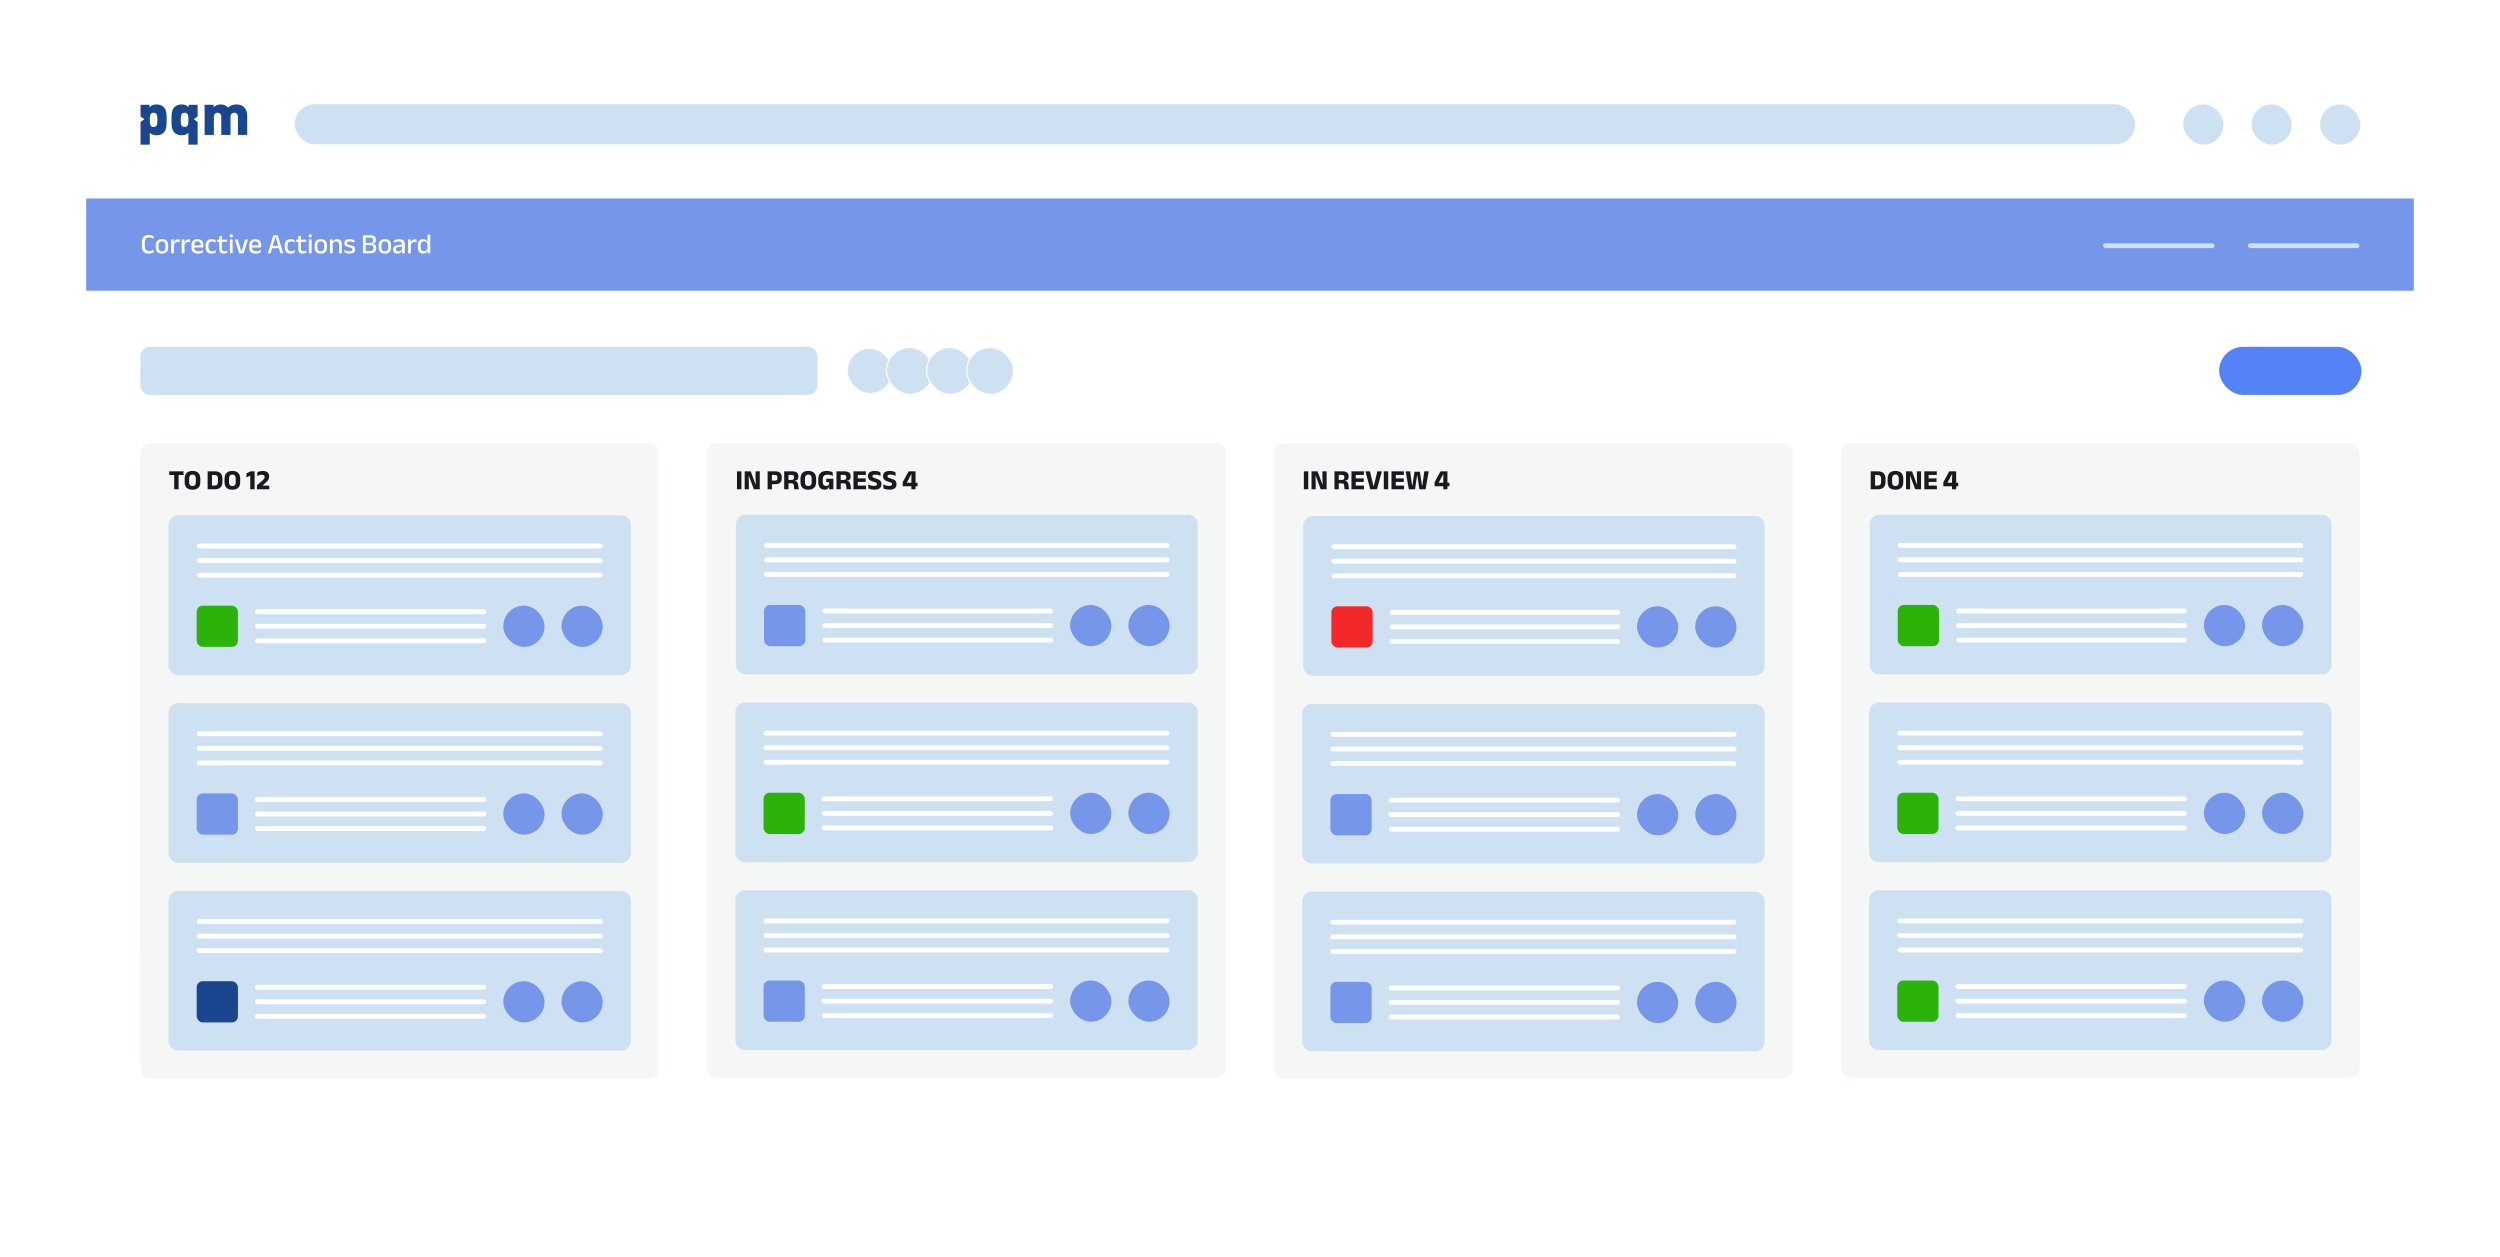 <svg width="1247" height="627" viewBox="0 0 1247 627" fill="none" xmlns="http://www.w3.org/2000/svg">
<g filter="url(#filter0_d_64_4320)">
<rect x="43" y="25" width="1161" height="541" rx="14.521" fill="white"/>
</g>
<rect x="43" y="99" width="1161" height="46" fill="#7696EA"/>
<path d="M74.212 126.502C73.065 126.502 72.206 126.184 71.634 125.547C71.067 124.91 70.784 124.004 70.784 122.828V120.833C70.784 119.663 71.067 118.761 71.634 118.129C72.206 117.492 73.065 117.173 74.212 117.173C74.564 117.173 74.884 117.204 75.175 117.265C75.465 117.326 75.725 117.405 75.954 117.504C76.184 117.602 76.381 117.705 76.544 117.813L76.657 119.105C76.381 118.918 76.06 118.754 75.695 118.613C75.329 118.473 74.898 118.403 74.402 118.403C73.681 118.403 73.135 118.616 72.765 119.042C72.4 119.468 72.217 120.072 72.217 120.854V122.779C72.217 123.557 72.402 124.161 72.772 124.592C73.147 125.022 73.704 125.238 74.444 125.238C74.931 125.238 75.362 125.17 75.737 125.034C76.116 124.894 76.446 124.723 76.727 124.521L76.615 125.849C76.451 125.957 76.249 126.062 76.011 126.165C75.776 126.264 75.507 126.343 75.203 126.404C74.903 126.47 74.573 126.502 74.212 126.502ZM80.788 126.502C79.777 126.502 79.009 126.233 78.484 125.695C77.96 125.156 77.697 124.381 77.697 123.369V122.393C77.697 121.386 77.96 120.616 78.484 120.082C79.009 119.543 79.777 119.274 80.788 119.274C81.8 119.274 82.566 119.543 83.085 120.082C83.61 120.616 83.872 121.386 83.872 122.393V123.369C83.872 124.381 83.61 125.156 83.085 125.695C82.566 126.233 81.8 126.502 80.788 126.502ZM80.788 125.385C81.346 125.385 81.769 125.219 82.06 124.887C82.35 124.554 82.495 124.076 82.495 123.454V122.309C82.495 121.69 82.35 121.217 82.06 120.89C81.769 120.557 81.346 120.391 80.788 120.391C80.231 120.391 79.807 120.557 79.517 120.89C79.226 121.217 79.081 121.69 79.081 122.309V123.454C79.081 124.076 79.226 124.554 79.517 124.887C79.807 125.219 80.231 125.385 80.788 125.385ZM86.666 122.175L86.371 121.1H86.709C86.854 120.557 87.097 120.131 87.439 119.822C87.781 119.508 88.247 119.351 88.837 119.351C88.978 119.351 89.102 119.363 89.21 119.386C89.322 119.405 89.423 119.428 89.512 119.456L89.596 120.798C89.484 120.761 89.357 120.733 89.216 120.714C89.076 120.69 88.924 120.679 88.76 120.679C88.259 120.679 87.826 120.808 87.46 121.065C87.095 121.323 86.83 121.693 86.666 122.175ZM85.346 126.327V119.456H86.688L86.624 121.459L86.723 121.557V126.327H85.346ZM91.963 122.175L91.668 121.1H92.005C92.15 120.557 92.393 120.131 92.735 119.822C93.077 119.508 93.543 119.351 94.133 119.351C94.274 119.351 94.398 119.363 94.506 119.386C94.618 119.405 94.719 119.428 94.808 119.456L94.892 120.798C94.779 120.761 94.653 120.733 94.513 120.714C94.372 120.69 94.22 120.679 94.056 120.679C93.555 120.679 93.122 120.808 92.756 121.065C92.391 121.323 92.126 121.693 91.963 122.175ZM90.642 126.327V119.456H91.984L91.92 121.459L92.019 121.557V126.327H90.642ZM98.787 126.488C97.691 126.488 96.869 126.228 96.321 125.709C95.778 125.184 95.506 124.43 95.506 123.447V122.323C95.506 121.353 95.759 120.604 96.265 120.075C96.776 119.541 97.518 119.274 98.492 119.274C99.152 119.274 99.703 119.396 100.143 119.639C100.583 119.878 100.913 120.217 101.133 120.658C101.353 121.098 101.463 121.62 101.463 122.224V122.484C101.463 122.643 101.456 122.805 101.442 122.969C101.428 123.133 101.41 123.29 101.386 123.44L100.122 123.44C100.131 123.196 100.136 122.967 100.136 122.751C100.14 122.536 100.143 122.339 100.143 122.161C100.143 121.782 100.082 121.461 99.96 121.199C99.838 120.936 99.656 120.737 99.412 120.602C99.169 120.461 98.862 120.391 98.492 120.391C97.944 120.391 97.537 120.548 97.27 120.861C97.003 121.171 96.869 121.613 96.869 122.189V122.835L96.876 122.997V123.608C96.876 123.866 96.914 124.1 96.989 124.311C97.068 124.521 97.192 124.704 97.361 124.859C97.534 125.008 97.757 125.126 98.028 125.21C98.3 125.289 98.63 125.329 99.019 125.329C99.459 125.329 99.871 125.273 100.255 125.161C100.644 125.048 101.009 124.898 101.351 124.711L101.225 125.884C100.916 126.067 100.555 126.214 100.143 126.327C99.735 126.434 99.283 126.488 98.787 126.488ZM96.237 123.44V122.407L101.105 122.407V123.44L96.237 123.44ZM105.614 126.488C104.593 126.488 103.834 126.219 103.337 125.68C102.846 125.137 102.6 124.372 102.6 123.383V122.393C102.6 121.4 102.848 120.634 103.345 120.096C103.841 119.557 104.597 119.288 105.614 119.288C105.895 119.288 106.152 119.314 106.386 119.365C106.625 119.417 106.841 119.485 107.033 119.569C107.225 119.648 107.388 119.733 107.524 119.822L107.644 121.002C107.419 120.843 107.159 120.709 106.864 120.602C106.569 120.489 106.225 120.433 105.831 120.433C105.204 120.433 104.738 120.604 104.433 120.946C104.134 121.283 103.984 121.775 103.984 122.421V123.348C103.984 123.98 104.134 124.468 104.433 124.809C104.738 125.151 105.204 125.322 105.831 125.322C106.229 125.322 106.581 125.268 106.885 125.161C107.189 125.048 107.463 124.912 107.707 124.753L107.588 125.947C107.372 126.083 107.096 126.207 106.759 126.32C106.426 126.432 106.044 126.488 105.614 126.488ZM111.626 126.467C111.078 126.467 110.637 126.385 110.305 126.221C109.972 126.053 109.731 125.802 109.581 125.47C109.431 125.133 109.356 124.713 109.356 124.212V120.011H110.719V124.051C110.719 124.472 110.815 124.781 111.007 124.978C111.199 125.175 111.522 125.273 111.977 125.273C112.248 125.273 112.508 125.245 112.757 125.189C113.005 125.133 113.234 125.053 113.445 124.95L113.326 126.116C113.101 126.228 112.841 126.315 112.546 126.376C112.251 126.437 111.944 126.467 111.626 126.467ZM108.282 120.637V119.541H113.382L113.262 120.637H108.282ZM109.371 119.66L109.364 117.77L110.74 117.609L110.684 119.66H109.371ZM114.646 126.327V119.456H116.023V126.327H114.646ZM115.335 118.445C115.063 118.445 114.859 118.377 114.724 118.241C114.592 118.101 114.527 117.909 114.527 117.665V117.637C114.527 117.393 114.592 117.204 114.724 117.068C114.859 116.928 115.063 116.857 115.335 116.857C115.606 116.857 115.808 116.928 115.939 117.068C116.075 117.204 116.143 117.393 116.143 117.637V117.665C116.143 117.913 116.075 118.105 115.939 118.241C115.808 118.377 115.606 118.445 115.335 118.445ZM120.493 125.399L122.242 119.456H123.668L121.533 126.327H119.292L117.156 119.456H118.582L120.331 125.399H120.493ZM127.6 126.488C126.504 126.488 125.682 126.228 125.134 125.709C124.591 125.184 124.319 124.43 124.319 123.447V122.323C124.319 121.353 124.572 120.604 125.078 120.075C125.588 119.541 126.331 119.274 127.305 119.274C127.965 119.274 128.516 119.396 128.956 119.639C129.396 119.878 129.726 120.217 129.946 120.658C130.166 121.098 130.276 121.62 130.276 122.224V122.484C130.276 122.643 130.269 122.805 130.255 122.969C130.241 123.133 130.223 123.29 130.199 123.44H128.935C128.944 123.196 128.949 122.967 128.949 122.751C128.953 122.536 128.956 122.339 128.956 122.161C128.956 121.782 128.895 121.461 128.773 121.199C128.651 120.936 128.469 120.737 128.225 120.602C127.982 120.461 127.675 120.391 127.305 120.391C126.757 120.391 126.35 120.548 126.083 120.861C125.816 121.171 125.682 121.613 125.682 122.189V122.835L125.689 122.997V123.608C125.689 123.866 125.727 124.1 125.802 124.311C125.881 124.521 126.005 124.704 126.174 124.859C126.347 125.008 126.57 125.126 126.841 125.21C127.113 125.289 127.443 125.329 127.832 125.329C128.272 125.329 128.684 125.273 129.068 125.161C129.457 125.048 129.822 124.898 130.164 124.711L130.038 125.884C129.728 126.067 129.368 126.214 128.956 126.327C128.548 126.434 128.096 126.488 127.6 126.488ZM125.05 123.44V122.407H129.918V123.44H125.05ZM133.573 126.327L136.327 117.349H138.512L141.266 126.327H139.84L137.507 118.29H137.332L134.999 126.327H133.573ZM135.372 123.819V122.653H139.453V123.819H135.372ZM145.019 126.488C143.998 126.488 143.239 126.219 142.743 125.68C142.251 125.137 142.005 124.372 142.005 123.383V122.393C142.005 121.4 142.253 120.634 142.75 120.096C143.246 119.557 144.002 119.288 145.019 119.288C145.3 119.288 145.557 119.314 145.791 119.365C146.03 119.417 146.246 119.485 146.438 119.569C146.63 119.648 146.794 119.733 146.929 119.822L147.049 121.002C146.824 120.843 146.564 120.709 146.269 120.602C145.974 120.489 145.63 120.433 145.236 120.433C144.609 120.433 144.143 120.604 143.838 120.946C143.539 121.283 143.389 121.775 143.389 122.421V123.348C143.389 123.98 143.539 124.468 143.838 124.809C144.143 125.151 144.609 125.322 145.236 125.322C145.635 125.322 145.986 125.268 146.29 125.161C146.595 125.048 146.869 124.912 147.112 124.753L146.993 125.947C146.777 126.083 146.501 126.207 146.164 126.32C145.831 126.432 145.45 126.488 145.019 126.488ZM151.031 126.467C150.483 126.467 150.042 126.385 149.71 126.221C149.377 126.053 149.136 125.802 148.986 125.47C148.837 125.133 148.762 124.713 148.762 124.212V120.011H150.124V124.051C150.124 124.472 150.22 124.781 150.412 124.978C150.604 125.175 150.928 125.273 151.382 125.273C151.653 125.273 151.913 125.245 152.162 125.189C152.41 125.133 152.639 125.053 152.85 124.95L152.731 126.116C152.506 126.228 152.246 126.315 151.951 126.376C151.656 126.437 151.349 126.467 151.031 126.467ZM147.687 120.637V119.541H152.787L152.667 120.637H147.687ZM148.776 119.66L148.769 117.77L150.145 117.609L150.089 119.66H148.776ZM154.051 126.327V119.456H155.428V126.327H154.051ZM154.74 118.445C154.468 118.445 154.265 118.377 154.129 118.241C153.998 118.101 153.932 117.909 153.932 117.665V117.637C153.932 117.393 153.998 117.204 154.129 117.068C154.265 116.928 154.468 116.857 154.74 116.857C155.011 116.857 155.213 116.928 155.344 117.068C155.48 117.204 155.548 117.393 155.548 117.637V117.665C155.548 117.913 155.48 118.105 155.344 118.241C155.213 118.377 155.011 118.445 154.74 118.445ZM160.01 126.502C158.998 126.502 158.23 126.233 157.706 125.695C157.181 125.156 156.919 124.381 156.919 123.369V122.393C156.919 121.386 157.181 120.616 157.706 120.082C158.23 119.543 158.998 119.274 160.01 119.274C161.022 119.274 161.787 119.543 162.307 120.082C162.832 120.616 163.094 121.386 163.094 122.393V123.369C163.094 124.381 162.832 125.156 162.307 125.695C161.787 126.233 161.022 126.502 160.01 126.502ZM160.01 125.385C160.567 125.385 160.991 125.219 161.282 124.887C161.572 124.554 161.717 124.076 161.717 123.454V122.309C161.717 121.69 161.572 121.217 161.282 120.89C160.991 120.557 160.567 120.391 160.01 120.391C159.453 120.391 159.029 120.557 158.739 120.89C158.448 121.217 158.303 121.69 158.303 122.309V123.454C158.303 124.076 158.448 124.554 158.739 124.887C159.029 125.219 159.453 125.385 160.01 125.385ZM169.12 126.327V122.084C169.12 121.751 169.073 121.463 168.979 121.22C168.89 120.976 168.74 120.787 168.53 120.651C168.324 120.515 168.04 120.447 167.68 120.447C167.347 120.447 167.059 120.508 166.816 120.63C166.572 120.751 166.373 120.915 166.218 121.121C166.069 121.327 165.961 121.562 165.895 121.824L165.671 120.868H165.966C166.045 120.578 166.176 120.316 166.359 120.082C166.542 119.843 166.785 119.653 167.09 119.513C167.394 119.372 167.771 119.302 168.221 119.302C168.759 119.302 169.195 119.405 169.527 119.611C169.86 119.812 170.103 120.107 170.258 120.496C170.417 120.885 170.497 121.363 170.497 121.929V126.327H169.12ZM164.568 126.327V119.456H165.945L165.888 121.065L165.945 121.149V126.327H164.568ZM174.375 126.488C173.822 126.488 173.338 126.432 172.921 126.32C172.504 126.203 172.155 126.076 171.874 125.94L171.748 124.683C172.094 124.856 172.476 125.008 172.893 125.14C173.309 125.266 173.778 125.329 174.298 125.329C174.799 125.329 175.169 125.257 175.408 125.111C175.651 124.962 175.773 124.742 175.773 124.451V124.395C175.773 124.208 175.724 124.053 175.625 123.931C175.527 123.805 175.351 123.692 175.098 123.594C174.85 123.496 174.497 123.395 174.038 123.292C173.462 123.161 173.007 123.006 172.675 122.828C172.342 122.65 172.104 122.433 171.958 122.175C171.818 121.913 171.748 121.599 171.748 121.234V121.171C171.748 120.552 171.963 120.084 172.394 119.766C172.825 119.447 173.471 119.288 174.333 119.288C174.876 119.288 175.349 119.346 175.752 119.463C176.155 119.581 176.487 119.714 176.749 119.864L176.876 121.009C176.562 120.84 176.204 120.7 175.801 120.587C175.403 120.47 174.96 120.412 174.473 120.412C174.141 120.412 173.874 120.445 173.672 120.51C173.471 120.571 173.326 120.66 173.237 120.777C173.148 120.89 173.103 121.025 173.103 121.185V121.234C173.103 121.407 173.15 121.559 173.244 121.69C173.338 121.817 173.504 121.932 173.743 122.035C173.986 122.133 174.323 122.229 174.754 122.323C175.335 122.444 175.799 122.587 176.145 122.751C176.492 122.915 176.742 123.126 176.897 123.383C177.051 123.636 177.129 123.964 177.129 124.367V124.472C177.129 125.142 176.899 125.645 176.44 125.983C175.981 126.32 175.293 126.488 174.375 126.488ZM181.984 126.327V125.168H184.675C185.246 125.168 185.651 125.051 185.89 124.816C186.129 124.582 186.248 124.254 186.248 123.833V123.615C186.248 123.184 186.126 122.854 185.883 122.625C185.639 122.391 185.218 122.273 184.618 122.273H181.977V121.164H184.604C185.143 121.164 185.525 121.051 185.749 120.826C185.979 120.597 186.094 120.278 186.094 119.871V119.759C186.094 119.36 185.984 119.051 185.764 118.831C185.543 118.611 185.155 118.501 184.597 118.501H181.956V117.349H184.731C185.719 117.349 186.429 117.539 186.859 117.918C187.29 118.293 187.506 118.831 187.506 119.534V119.66C187.506 120.199 187.382 120.618 187.133 120.918C186.885 121.213 186.501 121.395 185.981 121.466V121.536C186.576 121.653 187.007 121.88 187.274 122.217C187.546 122.554 187.681 123.03 187.681 123.643V123.91C187.681 124.678 187.457 125.273 187.007 125.695C186.557 126.116 185.829 126.327 184.822 126.327H181.984ZM181.008 126.327V117.349H182.399V126.327H181.008ZM191.965 126.502C190.953 126.502 190.185 126.233 189.661 125.695C189.136 125.156 188.874 124.381 188.874 123.369V122.393C188.874 121.386 189.136 120.616 189.661 120.082C190.185 119.543 190.953 119.274 191.965 119.274C192.977 119.274 193.742 119.543 194.262 120.082C194.787 120.616 195.049 121.386 195.049 122.393V123.369C195.049 124.381 194.787 125.156 194.262 125.695C193.742 126.233 192.977 126.502 191.965 126.502ZM191.965 125.385C192.522 125.385 192.946 125.219 193.236 124.887C193.527 124.554 193.672 124.076 193.672 123.454V122.309C193.672 121.69 193.527 121.217 193.236 120.89C192.946 120.557 192.522 120.391 191.965 120.391C191.408 120.391 190.984 120.557 190.693 120.89C190.403 121.217 190.258 121.69 190.258 122.309V123.454C190.258 124.076 190.403 124.554 190.693 124.887C190.984 125.219 191.408 125.385 191.965 125.385ZM200.548 126.327L200.604 124.697L200.555 124.486V122.323L200.562 121.978C200.562 121.449 200.426 121.06 200.155 120.812C199.888 120.564 199.457 120.44 198.862 120.44C198.38 120.44 197.933 120.508 197.52 120.644C197.108 120.779 196.736 120.936 196.403 121.114L196.53 119.962C196.717 119.855 196.937 119.749 197.19 119.646C197.443 119.543 197.729 119.459 198.047 119.393C198.366 119.328 198.715 119.295 199.094 119.295C199.614 119.295 200.054 119.358 200.415 119.485C200.775 119.606 201.066 119.784 201.286 120.018C201.506 120.253 201.665 120.534 201.763 120.861C201.866 121.189 201.918 121.555 201.918 121.957V126.327H200.548ZM198.223 126.481C197.544 126.481 197.024 126.315 196.663 125.983C196.303 125.645 196.122 125.168 196.122 124.549V124.339C196.122 123.683 196.324 123.198 196.727 122.885C197.134 122.566 197.773 122.346 198.644 122.224L200.71 121.929L200.787 122.927L198.806 123.208C198.333 123.273 197.996 123.388 197.794 123.552C197.593 123.711 197.492 123.948 197.492 124.261V124.36C197.492 124.674 197.588 124.915 197.78 125.083C197.977 125.252 198.274 125.336 198.672 125.336C199.038 125.336 199.352 125.275 199.614 125.154C199.876 125.032 200.089 124.87 200.253 124.669C200.417 124.463 200.529 124.236 200.59 123.988L200.78 124.908H200.527C200.452 125.189 200.328 125.449 200.155 125.688C199.981 125.926 199.738 126.118 199.424 126.264C199.115 126.409 198.715 126.481 198.223 126.481ZM204.868 122.175L204.573 121.1H204.91C205.055 120.557 205.299 120.131 205.641 119.822C205.983 119.508 206.449 119.351 207.039 119.351C207.179 119.351 207.303 119.363 207.411 119.386C207.524 119.405 207.624 119.428 207.713 119.456L207.797 120.798C207.685 120.761 207.559 120.733 207.418 120.714C207.278 120.69 207.125 120.679 206.962 120.679C206.46 120.679 206.027 120.808 205.662 121.065C205.297 121.323 205.032 121.693 204.868 122.175ZM203.547 126.327V119.456H204.889L204.826 121.459L204.924 121.557V126.327H203.547ZM210.961 126.481C210.142 126.481 209.517 126.224 209.086 125.709C208.659 125.193 208.446 124.442 208.446 123.454V122.365C208.446 121.367 208.662 120.609 209.093 120.089C209.528 119.564 210.17 119.302 211.018 119.302C211.425 119.302 211.774 119.367 212.064 119.499C212.359 119.625 212.598 119.805 212.781 120.04C212.968 120.274 213.102 120.55 213.181 120.868H213.638L213.251 122.14C213.237 121.765 213.155 121.452 213.006 121.199C212.856 120.941 212.65 120.747 212.387 120.616C212.125 120.484 211.818 120.419 211.467 120.419C210.938 120.419 210.533 120.571 210.252 120.875C209.971 121.18 209.83 121.632 209.83 122.231V123.545C209.83 124.13 209.968 124.575 210.245 124.88C210.526 125.184 210.933 125.336 211.467 125.336C211.79 125.336 212.074 125.275 212.317 125.154C212.565 125.032 212.771 124.866 212.935 124.655C213.099 124.444 213.212 124.208 213.272 123.945L213.596 124.915H213.195C213.12 125.2 212.994 125.463 212.816 125.702C212.643 125.94 212.406 126.13 212.106 126.271C211.807 126.411 211.425 126.481 210.961 126.481ZM213.216 126.327L213.272 124.718L213.251 124.283V121.43L213.258 121.164L213.223 119.218V117.026H214.593V126.327H213.216Z" fill="white"/>
<g clip-path="url(#clip0_64_4320)">
<path d="M118.684 67.303V58.303C118.684 56.57 117.447 56.236 116.832 56.236C116.216 56.236 114.979 56.57 114.979 58.303V67.303H110.374V58.303C110.374 56.57 109.137 56.236 108.521 56.236C107.905 56.236 106.669 56.57 106.669 58.303V67.303H102.063V52.263H106.557V53.494C107.485 52.575 108.857 52.096 110.07 52.096C111.559 52.096 112.767 52.57 113.747 53.69C115.068 52.542 116.276 52.096 118.017 52.096C119.449 52.096 120.826 52.57 121.638 53.383C122.93 54.67 123.294 56.092 123.294 57.69V67.307H118.689L118.684 67.303Z" fill="#1A468F"/>
<path d="M81.691 53.467C80.823 52.57 79.502 52.096 78.042 52.096C76.469 52.096 75.485 52.57 74.561 53.494V52.263H70.096V58.066L72.018 59.46L70.096 60.854V72.162H74.701V66.206C75.541 67.047 76.582 67.465 78.07 67.465C79.558 67.465 80.823 66.991 81.695 66.095C83.1 64.64 83.128 62.378 83.128 59.776C83.128 57.174 83.1 54.911 81.695 53.457L81.691 53.467ZM76.609 63.335C74.897 63.335 74.701 61.964 74.701 59.785C74.701 57.606 74.897 56.236 76.609 56.236C78.322 56.236 78.518 57.606 78.518 59.785C78.518 61.964 78.322 63.335 76.609 63.335Z" fill="#1A468F"/>
<path d="M96.645 59.465L98.577 58.062V52.263H94.112V53.494C93.183 52.57 92.203 52.096 90.626 52.096C89.166 52.096 87.85 52.57 86.977 53.467C85.573 54.921 85.545 57.183 85.545 59.785C85.545 62.387 85.573 64.65 86.977 66.104C87.85 67.001 89.138 67.475 90.603 67.475C92.068 67.475 93.127 67.056 93.972 66.215V72.172H98.577V60.868L96.645 59.465ZM92.059 63.335C90.346 63.335 90.15 61.964 90.15 59.785C90.15 57.606 90.346 56.236 92.059 56.236C93.771 56.236 93.967 57.606 93.967 59.785C93.967 61.964 93.771 63.335 92.059 63.335Z" fill="#1A468F"/>
</g>
<rect x="147" y="52" width="918" height="20" rx="10" fill="#CEE1F2"/>
<rect x="1089" y="52.096" width="20.071" height="20.071" rx="10.036" fill="#CEE1F2"/>
<rect x="1123.07" y="52.096" width="20.071" height="20.071" rx="10.036" fill="#CEE1F2"/>
<rect x="1157.24" y="52.096" width="20.071" height="20.071" rx="10.036" fill="#CEE1F2"/>
<rect x="1176.92" y="123.761" width="55.666" height="2.42" rx="1.21" transform="rotate(-180 1176.92 123.761)" fill="#CEE1F2"/>
<rect x="1104.67" y="123.761" width="55.666" height="2.42" rx="1.21" transform="rotate(-180 1104.67 123.761)" fill="#CEE1F2"/>
<path d="M70 177.84C70 175.167 72.167 173 74.841 173H402.962C405.636 173 407.803 175.167 407.803 177.84V192.16C407.803 194.833 405.636 197 402.962 197H74.841C72.167 197 70 194.833 70 192.16V177.84Z" fill="#CEE1F2"/>
<rect x="422.353" y="173.5" width="23" height="23" rx="11.5" fill="#CEE1F2"/>
<rect x="422.353" y="173.5" width="23" height="23" rx="11.5" stroke="white"/>
<rect x="442.155" y="173.303" width="23.395" height="23.395" rx="11.697" fill="#CEE1F2"/>
<rect x="442.155" y="173.303" width="23.395" height="23.395" rx="11.697" stroke="white" stroke-width="0.605"/>
<rect x="462.155" y="173.303" width="23.395" height="23.395" rx="11.697" fill="#CEE1F2"/>
<rect x="462.155" y="173.303" width="23.395" height="23.395" rx="11.697" stroke="white" stroke-width="0.605"/>
<rect x="482.155" y="173.303" width="23.395" height="23.395" rx="11.697" fill="#CEE1F2"/>
<rect x="482.155" y="173.303" width="23.395" height="23.395" rx="11.697" stroke="white" stroke-width="0.605"/>
<rect x="1106.9" y="173" width="71" height="24" rx="12" fill="#5682F7"/>
<path d="M70.096 225.84C70.096 223.167 72.263 221 74.936 221H306.16C308.833 221 311 223.167 311 225.84V473.631C311 476.305 308.833 478.472 306.16 478.472H74.936C72.263 478.472 70.096 476.305 70.096 473.631V225.84Z" fill="#F5F6F6"/>
<path d="M86.783 243.05V235.565H87.993V243.05H86.783ZM84.519 236.366V235.355H90.251V236.366H84.519ZM93.963 243.206C92.959 243.206 92.197 242.933 91.675 242.387C91.157 241.841 90.898 241.061 90.898 240.045V238.353C90.898 237.342 91.157 236.563 91.675 236.017C92.197 235.471 92.959 235.198 93.963 235.198C94.966 235.198 95.727 235.471 96.245 236.017C96.767 236.563 97.028 237.342 97.028 238.353V240.045C97.028 241.061 96.767 241.841 96.245 242.387C95.727 242.933 94.966 243.206 93.963 243.206ZM93.963 242.201C94.573 242.201 95.031 242.018 95.336 241.653C95.645 241.283 95.799 240.764 95.799 240.093V238.305C95.799 237.631 95.645 237.113 95.336 236.751C95.031 236.386 94.573 236.204 93.963 236.204C93.353 236.204 92.893 236.386 92.584 236.751C92.279 237.113 92.126 237.631 92.126 238.305V240.093C92.126 240.764 92.279 241.283 92.584 241.653C92.893 242.018 93.353 242.201 93.963 242.201ZM101.408 243.05V242.032H103.232C103.867 242.032 104.342 241.86 104.659 241.514C104.981 241.169 105.141 240.675 105.141 240.033V238.359C105.141 237.713 104.981 237.219 104.659 236.878C104.342 236.533 103.867 236.36 103.232 236.36H101.402V235.355H103.275C104.294 235.355 105.063 235.613 105.581 236.131C106.099 236.645 106.357 237.386 106.357 238.353V240.039C106.357 241.007 106.099 241.751 105.581 242.273C105.063 242.791 104.294 243.05 103.275 243.05H101.408ZM100.583 243.05V235.355H101.775V243.05H100.583ZM110.58 243.206C109.577 243.206 108.814 242.933 108.292 242.387C107.774 241.841 107.515 241.061 107.515 240.045V238.353C107.515 237.342 107.774 236.563 108.292 236.017C108.814 235.471 109.577 235.198 110.58 235.198C111.584 235.198 112.345 235.471 112.862 236.017C113.384 236.563 113.645 237.342 113.645 238.353V240.045C113.645 241.061 113.384 241.841 112.862 242.387C112.345 242.933 111.584 243.206 110.58 243.206ZM110.58 242.201C111.19 242.201 111.648 242.018 111.953 241.653C112.262 241.283 112.417 240.764 112.417 240.093V238.305C112.417 237.631 112.262 237.113 111.953 236.751C111.648 236.386 111.19 236.204 110.58 236.204C109.97 236.204 109.511 236.386 109.201 236.751C108.896 237.113 108.744 237.631 108.744 238.305V240.093C108.744 240.764 108.896 241.283 109.201 241.653C109.511 242.018 109.97 242.201 110.58 242.201ZM118.429 243.05V236.601H118.345L116.616 237.57L116.646 236.402L118.477 235.355H119.633V243.05H118.429Z" fill="#171A1F"/>
<path d="M84.145 261.94C84.145 259.267 86.313 257.1 88.986 257.1H292.11C294.783 257.1 296.95 259.267 296.95 261.94V297.3C296.95 299.974 294.783 302.141 292.11 302.141H88.986C86.313 302.141 84.145 299.974 84.145 297.3V261.94Z" fill="#CEE1F2"/>
<rect x="98.195" y="271.149" width="184.705" height="2.42" rx="1.21" fill="white"/>
<rect x="98.195" y="278.41" width="184.705" height="2.42" rx="1.21" fill="white"/>
<rect x="98.195" y="285.671" width="184.705" height="2.42" rx="1.21" fill="white"/>
<path d="M85.795 321.722V320.722H87.921C88.403 320.722 88.752 320.604 88.969 320.367C89.189 320.126 89.3 319.793 89.3 319.367V318.844C89.3 318.406 89.191 318.071 88.975 317.838C88.758 317.605 88.411 317.489 87.933 317.489H85.789V316.495H87.957C88.84 316.495 89.484 316.7 89.89 317.109C90.299 317.515 90.504 318.083 90.504 318.813V319.398C90.504 320.128 90.299 320.698 89.89 321.108C89.48 321.517 88.834 321.722 87.951 321.722H85.795ZM85.001 324.19V316.495H86.187V321.017L86.193 321.559V324.19H85.001ZM93.486 324.19V316.706H94.697V324.19H93.486ZM91.222 317.507V316.495H96.954V317.507H91.222ZM97.451 321.529V320.566H100.883V321.529H97.451ZM103.68 324.19L101.392 316.495H102.657L104.553 323.281H104.692L106.589 316.495H107.853L105.571 324.19H103.68ZM110.244 324.19V317.742H110.159L108.431 318.711L108.461 317.543L110.292 316.495H111.448V324.19H110.244ZM115.75 324.347C114.807 324.347 114.094 324.086 113.613 323.564C113.131 323.038 112.89 322.28 112.89 321.288V319.398C112.89 318.406 113.129 317.649 113.607 317.127C114.088 316.602 114.803 316.339 115.75 316.339C116.698 316.339 117.412 316.602 117.894 317.127C118.376 317.649 118.616 318.406 118.616 319.398V321.288C118.616 322.28 118.376 323.038 117.894 323.564C117.412 324.086 116.698 324.347 115.75 324.347ZM115.75 323.341C116.308 323.341 116.72 323.171 116.985 322.83C117.254 322.484 117.388 321.989 117.388 321.342V319.349C117.388 318.699 117.254 318.203 116.985 317.862C116.72 317.517 116.308 317.344 115.75 317.344C115.192 317.344 114.781 317.517 114.516 317.862C114.251 318.203 114.119 318.699 114.119 319.349V321.342C114.119 321.989 114.251 322.484 114.516 322.83C114.785 323.171 115.196 323.341 115.75 323.341ZM120.261 324.317C120.02 324.317 119.841 324.253 119.725 324.124C119.612 323.992 119.556 323.809 119.556 323.576V323.516C119.556 323.283 119.612 323.103 119.725 322.974C119.841 322.846 120.02 322.782 120.261 322.782C120.497 322.782 120.674 322.846 120.79 322.974C120.907 323.103 120.965 323.283 120.965 323.516V323.576C120.965 323.809 120.907 323.992 120.79 324.124C120.674 324.253 120.497 324.317 120.261 324.317ZM124.705 324.347C124.106 324.347 123.595 324.231 123.169 323.998C122.748 323.761 122.425 323.412 122.2 322.95C121.979 322.484 121.869 321.906 121.869 321.216V319.566C121.869 318.547 122.121 317.758 122.627 317.2C123.137 316.638 123.884 316.357 124.867 316.357C125.341 316.357 125.746 316.405 126.083 316.501C126.421 316.598 126.706 316.704 126.939 316.82L127.059 317.904C126.886 317.808 126.704 317.722 126.511 317.645C126.318 317.569 126.104 317.509 125.867 317.465C125.634 317.421 125.367 317.398 125.066 317.398C124.4 317.398 123.9 317.583 123.567 317.952C123.233 318.322 123.067 318.872 123.067 319.602V321.354C123.067 321.796 123.131 322.165 123.259 322.462C123.392 322.755 123.581 322.976 123.825 323.125C124.074 323.269 124.375 323.341 124.729 323.341C125.226 323.341 125.594 323.209 125.831 322.944C126.071 322.679 126.192 322.34 126.192 321.926V321.613C126.192 321.324 126.148 321.075 126.059 320.867C125.971 320.654 125.827 320.491 125.626 320.379C125.429 320.263 125.164 320.204 124.831 320.204C124.534 320.204 124.263 320.261 124.018 320.373C123.777 320.481 123.571 320.64 123.398 320.849C123.225 321.053 123.097 321.298 123.013 321.583L122.928 320.548H123.127C123.211 320.299 123.34 320.076 123.512 319.879C123.685 319.683 123.91 319.528 124.187 319.416C124.464 319.299 124.797 319.241 125.186 319.241C125.917 319.241 126.465 319.448 126.83 319.861C127.199 320.271 127.384 320.849 127.384 321.595V321.945C127.384 322.671 127.157 323.253 126.704 323.691C126.254 324.128 125.588 324.347 124.705 324.347ZM131.254 324.353C130.744 324.353 130.309 324.301 129.948 324.197C129.586 324.096 129.291 323.952 129.063 323.763C128.834 323.57 128.665 323.343 128.557 323.083C128.452 322.822 128.4 322.533 128.4 322.215V322.059C128.4 321.706 128.458 321.403 128.575 321.15C128.691 320.897 128.858 320.69 129.075 320.53C129.295 320.369 129.556 320.253 129.857 320.18V320.12C129.556 320.064 129.303 319.964 129.099 319.819C128.894 319.675 128.739 319.49 128.635 319.265C128.531 319.036 128.478 318.773 128.478 318.476V318.326C128.478 317.716 128.701 317.232 129.147 316.875C129.596 316.517 130.299 316.339 131.254 316.339C132.222 316.339 132.928 316.517 133.374 316.875C133.823 317.232 134.048 317.716 134.048 318.326V318.476C134.048 318.773 133.996 319.036 133.892 319.265C133.787 319.49 133.633 319.675 133.428 319.819C133.223 319.964 132.97 320.064 132.669 320.12V320.18C132.974 320.257 133.235 320.375 133.452 320.536C133.669 320.696 133.835 320.903 133.952 321.156C134.068 321.405 134.126 321.706 134.126 322.059V322.215C134.126 322.525 134.074 322.81 133.97 323.071C133.87 323.331 133.705 323.558 133.476 323.751C133.251 323.94 132.956 324.086 132.591 324.19C132.226 324.299 131.78 324.353 131.254 324.353ZM131.272 323.348C131.846 323.348 132.262 323.231 132.519 322.998C132.776 322.761 132.904 322.46 132.904 322.095V321.957C132.904 321.595 132.762 321.302 132.477 321.077C132.196 320.849 131.78 320.704 131.23 320.644C130.704 320.708 130.305 320.855 130.032 321.083C129.759 321.308 129.623 321.599 129.623 321.957V322.095C129.623 322.46 129.753 322.761 130.014 322.998C130.279 323.231 130.698 323.348 131.272 323.348ZM131.29 319.795C131.732 319.767 132.101 319.65 132.398 319.446C132.699 319.241 132.85 318.942 132.85 318.549V318.458C132.85 318.117 132.723 317.844 132.471 317.639C132.218 317.431 131.812 317.326 131.254 317.326C130.708 317.326 130.309 317.431 130.056 317.639C129.803 317.844 129.677 318.117 129.677 318.458V318.549C129.677 318.809 129.745 319.03 129.881 319.211C130.022 319.387 130.213 319.524 130.453 319.62C130.694 319.717 130.973 319.775 131.29 319.795ZM138.028 324.353C137.518 324.353 137.083 324.301 136.722 324.197C136.36 324.096 136.065 323.952 135.837 323.763C135.608 323.57 135.439 323.343 135.331 323.083C135.226 322.822 135.174 322.533 135.174 322.215V322.059C135.174 321.706 135.232 321.403 135.349 321.15C135.465 320.897 135.632 320.69 135.849 320.53C136.069 320.369 136.33 320.253 136.631 320.18V320.12C136.33 320.064 136.077 319.964 135.873 319.819C135.668 319.675 135.513 319.49 135.409 319.265C135.305 319.036 135.252 318.773 135.252 318.476V318.326C135.252 317.716 135.475 317.232 135.921 316.875C136.37 316.517 137.073 316.339 138.028 316.339C138.996 316.339 139.702 316.517 140.148 316.875C140.597 317.232 140.822 317.716 140.822 318.326V318.476C140.822 318.773 140.77 319.036 140.666 319.265C140.561 319.49 140.407 319.675 140.202 319.819C139.997 319.964 139.744 320.064 139.443 320.12V320.18C139.748 320.257 140.009 320.375 140.226 320.536C140.443 320.696 140.609 320.903 140.726 321.156C140.842 321.405 140.9 321.706 140.9 322.059V322.215C140.9 322.525 140.848 322.81 140.744 323.071C140.644 323.331 140.479 323.558 140.25 323.751C140.025 323.94 139.73 324.086 139.365 324.19C139 324.299 138.554 324.353 138.028 324.353ZM138.046 323.348C138.62 323.348 139.036 323.231 139.293 322.998C139.55 322.761 139.678 322.46 139.678 322.095V321.957C139.678 321.595 139.536 321.302 139.251 321.077C138.97 320.849 138.554 320.704 138.004 320.644C137.478 320.708 137.079 320.855 136.806 321.083C136.533 321.308 136.397 321.599 136.397 321.957V322.095C136.397 322.46 136.527 322.761 136.788 322.998C137.053 323.231 137.472 323.348 138.046 323.348ZM138.064 319.795C138.506 319.767 138.875 319.65 139.172 319.446C139.473 319.241 139.624 318.942 139.624 318.549V318.458C139.624 318.117 139.497 317.844 139.245 317.639C138.992 317.431 138.586 317.326 138.028 317.326C137.482 317.326 137.083 317.431 136.83 317.639C136.577 317.844 136.451 318.117 136.451 318.458V318.549C136.451 318.809 136.519 319.03 136.655 319.211C136.796 319.387 136.987 319.524 137.227 319.62C137.468 319.717 137.747 319.775 138.064 319.795Z" fill="#171A1F"/>
<path d="M84.145 343.081C84.145 340.407 86.313 338.24 88.986 338.24H292.11C294.783 338.24 296.95 340.407 296.95 343.081V378.441C296.95 381.114 294.783 383.281 292.11 383.281H88.986C86.313 383.281 84.145 381.114 84.145 378.441V343.081Z" fill="#CEE1F2"/>
<rect x="98.195" y="352.29" width="184.705" height="2.42" rx="1.21" fill="white"/>
<rect x="98.195" y="359.551" width="184.705" height="2.42" rx="1.21" fill="white"/>
<rect x="98.195" y="366.812" width="184.705" height="2.42" rx="1.21" fill="white"/>
<path d="M89.956 404.314V405.331H84.627V404.38L88.511 398.641H84.663V397.636H89.908V398.575L86.024 404.314H89.956ZM93.075 405.331V397.847H94.285V405.331H93.075ZM90.811 398.648V397.636H96.543V398.648H90.811ZM97.039 402.67V401.706H100.471V402.67H97.039ZM103.269 405.331L100.981 397.636H102.245L104.142 404.422H104.28L106.177 397.636H107.441L105.159 405.331H103.269ZM110.921 405.488C110.323 405.488 109.812 405.371 109.386 405.138C108.965 404.902 108.641 404.552 108.417 404.091C108.196 403.625 108.085 403.047 108.085 402.357V400.707C108.085 399.687 108.338 398.898 108.844 398.34C109.354 397.778 110.101 397.497 111.084 397.497C111.558 397.497 111.963 397.546 112.3 397.642C112.638 397.738 112.923 397.845 113.155 397.961L113.276 399.045C113.103 398.949 112.921 398.862 112.728 398.786C112.535 398.71 112.32 398.65 112.084 398.605C111.851 398.561 111.584 398.539 111.283 398.539C110.616 398.539 110.117 398.724 109.783 399.093C109.45 399.462 109.284 400.012 109.284 400.743V402.495C109.284 402.937 109.348 403.306 109.476 403.603C109.609 403.896 109.797 404.117 110.042 404.265C110.291 404.41 110.592 404.482 110.946 404.482C111.443 404.482 111.811 404.35 112.047 404.085C112.288 403.82 112.409 403.481 112.409 403.067V402.754C112.409 402.465 112.365 402.216 112.276 402.007C112.188 401.795 112.043 401.632 111.843 401.52C111.646 401.403 111.381 401.345 111.048 401.345C110.751 401.345 110.48 401.401 110.235 401.514C109.994 401.622 109.787 401.781 109.615 401.989C109.442 402.194 109.314 402.439 109.229 402.724L109.145 401.688H109.344C109.428 401.439 109.557 401.217 109.729 401.02C109.902 400.823 110.127 400.669 110.404 400.556C110.681 400.44 111.014 400.382 111.403 400.382C112.134 400.382 112.682 400.588 113.047 401.002C113.416 401.411 113.601 401.989 113.601 402.736V403.085C113.601 403.812 113.374 404.394 112.921 404.831C112.471 405.269 111.805 405.488 110.921 405.488ZM115.345 405.458C115.104 405.458 114.925 405.393 114.809 405.265C114.696 405.132 114.64 404.95 114.64 404.717V404.657C114.64 404.424 114.696 404.243 114.809 404.115C114.925 403.986 115.104 403.922 115.345 403.922C115.582 403.922 115.758 403.986 115.875 404.115C115.991 404.243 116.049 404.424 116.049 404.657V404.717C116.049 404.95 115.991 405.132 115.875 405.265C115.758 405.393 115.582 405.458 115.345 405.458ZM119.485 405.47C118.98 405.47 118.54 405.417 118.167 405.313C117.797 405.205 117.508 405.096 117.3 404.988L117.179 403.838C117.356 403.934 117.557 404.027 117.781 404.115C118.01 404.199 118.257 404.269 118.522 404.326C118.791 404.378 119.076 404.404 119.377 404.404C119.791 404.404 120.124 404.35 120.377 404.241C120.629 404.129 120.812 403.968 120.925 403.76C121.041 403.547 121.099 403.292 121.099 402.995V402.664C121.099 402.25 120.997 401.929 120.792 401.7C120.587 401.472 120.264 401.357 119.823 401.357C119.461 401.357 119.154 401.435 118.901 401.592C118.653 401.744 118.444 401.951 118.275 402.212L117.215 402.031V397.636H122.069V398.66H118.384V400.34L118.365 401.351H118.414C118.566 401.066 118.789 400.831 119.082 400.647C119.379 400.458 119.766 400.364 120.244 400.364C120.939 400.364 121.454 400.564 121.792 400.966C122.133 401.367 122.303 401.921 122.303 402.628V403.007C122.303 403.509 122.205 403.944 122.008 404.314C121.812 404.683 121.505 404.968 121.087 405.169C120.674 405.369 120.14 405.47 119.485 405.47ZM126.252 405.488C125.309 405.488 124.597 405.227 124.115 404.705C123.633 404.179 123.392 403.42 123.392 402.429V400.538C123.392 399.547 123.631 398.79 124.109 398.268C124.59 397.742 125.305 397.479 126.252 397.479C127.2 397.479 127.914 397.742 128.396 398.268C128.878 398.79 129.119 399.547 129.119 400.538V402.429C129.119 403.42 128.878 404.179 128.396 404.705C127.914 405.227 127.2 405.488 126.252 405.488ZM126.252 404.482C126.81 404.482 127.222 404.312 127.487 403.97C127.756 403.625 127.89 403.129 127.89 402.483V400.49C127.89 399.84 127.756 399.344 127.487 399.003C127.222 398.658 126.81 398.485 126.252 398.485C125.694 398.485 125.283 398.658 125.018 399.003C124.753 399.344 124.621 399.84 124.621 400.49V402.483C124.621 403.129 124.753 403.625 125.018 403.97C125.287 404.312 125.698 404.482 126.252 404.482ZM133.823 405.331V400.225L133.865 398.473H133.709L131.252 402.796V403.326L130.788 402.887H135.955V403.898H130.054V402.718L132.986 397.636H134.973V405.331H133.823Z" fill="#171A1F"/>
<path d="M84.145 424.221C84.145 421.548 86.313 419.381 88.986 419.381H292.11C294.783 419.381 296.95 421.548 296.95 424.221V459.582C296.95 462.255 294.783 464.422 292.11 464.422H88.986C86.313 464.422 84.145 462.255 84.145 459.582V424.221Z" fill="#CEE1F2"/>
<rect x="98.195" y="433.431" width="184.705" height="2.42" rx="1.21" fill="white"/>
<rect x="98.195" y="440.691" width="184.705" height="2.42" rx="1.21" fill="white"/>
<rect x="98.195" y="447.952" width="184.705" height="2.42" rx="1.21" fill="white"/>
<path d="M70 225.84C70 223.167 72.167 221 74.841 221H323.91C326.583 221 328.75 223.167 328.75 225.84V533.248C328.75 535.921 326.583 538.089 323.91 538.089H74.841C72.167 538.089 70 535.921 70 533.248V225.84Z" fill="#F5F6F6"/>
<path d="M86.885 244.05V235.524H89.076V244.05H86.885ZM84.414 236.931V235.104H91.54V236.931H84.414ZM96.014 244.267C94.712 244.267 93.735 243.94 93.081 243.287C92.433 242.633 92.108 241.693 92.108 240.466V238.765C92.108 237.533 92.435 236.583 93.088 235.916C93.746 235.244 94.722 234.908 96.014 234.908C97.307 234.908 98.28 235.244 98.933 235.916C99.591 236.583 99.92 237.533 99.92 238.765V240.466C99.92 241.693 99.594 242.633 98.94 243.287C98.287 243.94 97.312 244.267 96.014 244.267ZM96.014 242.461C96.579 242.461 96.999 242.295 97.274 241.964C97.55 241.632 97.687 241.168 97.687 240.571V238.653C97.687 238.027 97.55 237.547 97.274 237.211C96.999 236.875 96.579 236.707 96.014 236.707C95.45 236.707 95.03 236.875 94.754 237.211C94.479 237.547 94.341 238.027 94.341 238.653V240.571C94.341 241.168 94.479 241.632 94.754 241.964C95.03 242.295 95.45 242.461 96.014 242.461ZM105.098 244.05V242.216H107.051C107.611 242.216 108.031 242.064 108.311 241.761C108.591 241.457 108.731 241.023 108.731 240.459V238.667C108.731 238.102 108.591 237.67 108.311 237.372C108.031 237.068 107.611 236.917 107.051 236.917H105.091V235.104H107.128C108.402 235.104 109.354 235.412 109.984 236.028C110.619 236.639 110.936 237.519 110.936 238.667V240.466C110.936 241.618 110.621 242.505 109.991 243.126C109.361 243.742 108.407 244.05 107.128 244.05H105.098ZM103.565 244.05V235.104H105.721V244.05H103.565ZM115.907 244.267C114.605 244.267 113.627 243.94 112.974 243.287C112.325 242.633 112.001 241.693 112.001 240.466V238.765C112.001 237.533 112.328 236.583 112.981 235.916C113.639 235.244 114.614 234.908 115.907 234.908C117.2 234.908 118.173 235.244 118.826 235.916C119.484 236.583 119.813 237.533 119.813 238.765V240.466C119.813 241.693 119.486 242.633 118.833 243.287C118.18 243.94 117.204 244.267 115.907 244.267ZM115.907 242.461C116.472 242.461 116.892 242.295 117.167 241.964C117.442 241.632 117.58 241.168 117.58 240.571V238.653C117.58 238.027 117.442 237.547 117.167 237.211C116.892 236.875 116.472 236.707 115.907 236.707C115.342 236.707 114.922 236.875 114.647 237.211C114.372 237.547 114.234 238.027 114.234 238.653V240.571C114.234 241.168 114.372 241.632 114.647 241.964C114.922 242.295 115.342 242.461 115.907 242.461ZM124.816 244.05V237.309H124.725L122.891 238.149L122.947 236.091L125.075 235.104H126.993V244.05H124.816ZM128.171 244.05V242.076L130.362 240.172C130.731 239.85 131.034 239.567 131.272 239.325C131.515 239.082 131.697 238.851 131.818 238.632C131.939 238.412 132 238.181 132 237.939V237.876C132 237.656 131.953 237.467 131.86 237.309C131.767 237.145 131.61 237.019 131.391 236.931C131.176 236.842 130.889 236.798 130.53 236.798C130.087 236.798 129.669 236.863 129.277 236.994C128.885 237.12 128.537 237.26 128.234 237.414L128.423 235.524C128.624 235.416 128.855 235.318 129.116 235.23C129.382 235.136 129.678 235.062 130.005 235.006C130.336 234.95 130.696 234.922 131.083 234.922C132.128 234.922 132.915 235.155 133.442 235.622C133.969 236.088 134.233 236.742 134.233 237.582V237.68C134.233 238.118 134.165 238.513 134.03 238.863C133.895 239.213 133.685 239.553 133.4 239.885C133.12 240.211 132.758 240.568 132.315 240.956L130.992 242.132V242.531L130.054 242.209H134.324V244.05H128.171Z" fill="#171A1F"/>
<path d="M84.05 261.94C84.05 259.267 86.217 257.1 88.89 257.1H309.86C312.533 257.1 314.7 259.267 314.7 261.94V331.872C314.7 334.546 312.533 336.713 309.86 336.713H88.89C86.217 336.713 84.05 334.546 84.05 331.872V261.94Z" fill="#CEE1F2"/>
<rect x="98.1" y="271.149" width="202.551" height="2.42" rx="1.21" fill="white"/>
<rect x="98.1" y="278.41" width="202.551" height="2.42" rx="1.21" fill="white"/>
<rect x="98.1" y="285.671" width="202.551" height="2.42" rx="1.21" fill="white"/>
<rect x="98.1" y="302.091" width="20.572" height="20.572" rx="3.048" fill="#2CB30A"/>
<rect x="127.143" y="303.906" width="115.426" height="2.42" rx="1.21" fill="white"/>
<rect x="127.143" y="311.167" width="115.426" height="2.42" rx="1.21" fill="white"/>
<rect x="127.143" y="318.428" width="115.426" height="2.42" rx="1.21" fill="white"/>
<rect x="251.04" y="302.092" width="20.57" height="20.57" rx="10.285" fill="#7696EA"/>
<rect x="280.081" y="302.092" width="20.57" height="20.57" rx="10.285" fill="#7696EA"/>
<path d="M84.05 355.603C84.05 352.93 86.217 350.763 88.89 350.763H309.86C312.533 350.763 314.7 352.93 314.7 355.603V425.535C314.7 428.209 312.533 430.376 309.86 430.376H88.89C86.217 430.376 84.05 428.209 84.05 425.535V355.603Z" fill="#CEE1F2"/>
<rect x="98.1" y="364.812" width="202.551" height="2.42" rx="1.21" fill="white"/>
<rect x="98.1" y="372.073" width="202.551" height="2.42" rx="1.21" fill="white"/>
<rect x="98.1" y="379.334" width="202.551" height="2.42" rx="1.21" fill="white"/>
<rect x="98.1" y="395.754" width="20.572" height="20.572" rx="3.048" fill="#7696EA"/>
<rect x="127.143" y="397.569" width="115.426" height="2.42" rx="1.21" fill="white"/>
<rect x="127.143" y="404.83" width="115.426" height="2.42" rx="1.21" fill="white"/>
<rect x="127.143" y="412.091" width="115.426" height="2.42" rx="1.21" fill="white"/>
<rect x="251.04" y="395.755" width="20.57" height="20.57" rx="10.285" fill="#7696EA"/>
<rect x="280.081" y="395.755" width="20.57" height="20.57" rx="10.285" fill="#7696EA"/>
<path d="M84.05 449.266C84.05 446.593 86.217 444.426 88.89 444.426H309.86C312.533 444.426 314.7 446.593 314.7 449.266V519.198C314.7 521.872 312.533 524.039 309.86 524.039H88.89C86.217 524.039 84.05 521.872 84.05 519.198V449.266Z" fill="#CEE1F2"/>
<rect x="98.1" y="458.475" width="202.551" height="2.42" rx="1.21" fill="white"/>
<rect x="98.1" y="465.736" width="202.551" height="2.42" rx="1.21" fill="white"/>
<rect x="98.1" y="472.997" width="202.551" height="2.42" rx="1.21" fill="white"/>
<rect x="98.1" y="489.417" width="20.572" height="20.572" rx="3.048" fill="#1A468F"/>
<rect x="127.143" y="491.232" width="115.426" height="2.42" rx="1.21" fill="white"/>
<rect x="127.143" y="498.493" width="115.426" height="2.42" rx="1.21" fill="white"/>
<rect x="127.143" y="505.754" width="115.426" height="2.42" rx="1.21" fill="white"/>
<rect x="251.04" y="489.418" width="20.57" height="20.57" rx="10.285" fill="#7696EA"/>
<rect x="280.081" y="489.418" width="20.57" height="20.57" rx="10.285" fill="#7696EA"/>
<path d="M352.75 225.84C352.75 223.167 354.917 221 357.59 221H606.66C609.333 221 611.5 223.167 611.5 225.84V532.911C611.5 535.584 609.333 537.752 606.66 537.752H357.59C354.917 537.752 352.75 535.584 352.75 532.911V225.84Z" fill="#F5F6F6"/>
<path d="M369.81 244.05H367.612V235.104H369.81V244.05ZM374.457 235.097L376.879 241.663H376.977L376.879 237.883V235.097H378.965V244.05H376.032L373.519 237.337H373.428L373.526 241.201V244.05H371.44V235.097H374.457ZM384.353 241.509V239.738H386.474C386.932 239.738 387.261 239.637 387.461 239.437C387.667 239.231 387.769 238.926 387.769 238.52V238.086C387.769 237.675 387.669 237.369 387.468 237.169C387.268 236.968 386.939 236.868 386.481 236.868H384.346V235.104H386.642C387.781 235.104 388.614 235.356 389.141 235.86C389.673 236.364 389.939 237.085 389.939 238.023V238.59C389.939 239.532 389.673 240.256 389.141 240.76C388.614 241.259 387.783 241.509 386.649 241.509H384.353ZM382.883 244.05V235.104H385.025V240.235L385.039 241.229V244.05H382.883ZM396.181 244.05L396.006 242.363C395.978 242.064 395.919 241.821 395.831 241.635C395.742 241.443 395.607 241.303 395.425 241.215C395.243 241.121 395 241.075 394.697 241.075L392.674 241.068V239.395L394.781 239.388C395.238 239.388 395.567 239.287 395.768 239.087C395.968 238.886 396.069 238.585 396.069 238.184V238.044C396.069 237.647 395.968 237.351 395.768 237.155C395.572 236.954 395.24 236.854 394.774 236.854H392.66V235.104H395.089C396.185 235.104 396.986 235.316 397.49 235.741C397.998 236.165 398.253 236.777 398.253 237.575V237.757C398.253 238.359 398.099 238.828 397.791 239.164C397.483 239.5 397.014 239.691 396.384 239.738V240.046L395.936 239.745C396.477 239.782 396.897 239.894 397.196 240.081C397.494 240.267 397.714 240.529 397.854 240.865C397.998 241.196 398.103 241.609 398.169 242.104L398.428 244.05H396.181ZM391.155 244.05V235.104H393.283V239.997L393.297 240.809V244.05H391.155ZM403.182 244.267C401.88 244.267 400.903 243.94 400.249 243.287C399.601 242.633 399.276 241.693 399.276 240.466V238.765C399.276 237.533 399.603 236.583 400.256 235.916C400.914 235.244 401.89 234.908 403.182 234.908C404.475 234.908 405.448 235.244 406.101 235.916C406.759 236.583 407.088 237.533 407.088 238.765V240.466C407.088 241.693 406.762 242.633 406.108 243.287C405.455 243.94 404.48 244.267 403.182 244.267ZM403.182 242.461C403.747 242.461 404.167 242.295 404.442 241.964C404.718 241.632 404.855 241.168 404.855 240.571V238.653C404.855 238.027 404.718 237.547 404.442 237.211C404.167 236.875 403.747 236.707 403.182 236.707C402.618 236.707 402.198 236.875 401.922 237.211C401.647 237.547 401.509 238.027 401.509 238.653V240.571C401.509 241.168 401.647 241.632 401.922 241.964C402.198 242.295 402.618 242.461 403.182 242.461ZM411.25 244.246C410.569 244.246 409.997 244.099 409.535 243.805C409.078 243.511 408.735 243.086 408.506 242.531C408.277 241.971 408.163 241.299 408.163 240.515V238.94C408.163 237.624 408.518 236.623 409.227 235.937C409.941 235.251 410.982 234.908 412.349 234.908C412.769 234.908 413.159 234.938 413.518 234.999C413.877 235.055 414.204 235.129 414.498 235.223C414.797 235.316 415.056 235.419 415.275 235.531L415.464 237.379C415.109 237.22 414.713 237.08 414.274 236.959C413.84 236.833 413.341 236.77 412.776 236.77C411.955 236.77 411.353 236.956 410.97 237.33C410.587 237.698 410.396 238.277 410.396 239.066V240.536C410.396 241.124 410.534 241.579 410.809 241.901C411.089 242.223 411.523 242.384 412.111 242.384C412.372 242.384 412.599 242.346 412.79 242.272C412.986 242.192 413.147 242.09 413.273 241.964C413.404 241.838 413.506 241.698 413.581 241.544V239.836L413.868 240.48L412.146 240.487V238.8H415.681V242.559H413.539C413.469 242.881 413.35 243.17 413.182 243.427C413.019 243.679 412.781 243.879 412.468 244.029C412.16 244.173 411.754 244.246 411.25 244.246ZM413.63 242.209H415.681V244.05H413.56L413.63 242.209ZM422.253 244.05L422.078 242.363C422.05 242.064 421.992 241.821 421.903 241.635C421.814 241.443 421.679 241.303 421.497 241.215C421.315 241.121 421.072 241.075 420.769 241.075L418.746 241.068V239.395L420.853 239.388C421.31 239.388 421.639 239.287 421.84 239.087C422.041 238.886 422.141 238.585 422.141 238.184V238.044C422.141 237.647 422.041 237.351 421.84 237.155C421.644 236.954 421.313 236.854 420.846 236.854H418.732V235.104H421.161C422.258 235.104 423.058 235.316 423.562 235.741C424.071 236.165 424.325 236.777 424.325 237.575V237.757C424.325 238.359 424.171 238.828 423.863 239.164C423.555 239.5 423.086 239.691 422.456 239.738V240.046L422.008 239.745C422.549 239.782 422.969 239.894 423.268 240.081C423.567 240.267 423.786 240.529 423.926 240.865C424.071 241.196 424.176 241.609 424.241 242.104L424.5 244.05H422.253ZM417.227 244.05V235.104H419.355V239.997L419.369 240.809V244.05H417.227ZM425.704 244.05V235.104H427.846V244.05H425.704ZM426.341 244.05V242.223L431.969 242.223V244.05L426.341 244.05ZM426.957 240.389V238.632H431.801V240.389H426.957ZM426.334 236.91V235.104H431.906V236.91H426.334ZM436.125 244.239C435.71 244.239 435.32 244.211 434.956 244.155C434.597 244.103 434.268 244.036 433.969 243.952C433.675 243.863 433.416 243.772 433.192 243.679L433.003 241.663C433.372 241.835 433.808 241.996 434.312 242.146C434.816 242.29 435.351 242.363 435.915 242.363C436.461 242.363 436.849 242.295 437.077 242.16C437.311 242.02 437.427 241.803 437.427 241.509V241.46C437.427 241.264 437.374 241.105 437.266 240.984C437.164 240.858 436.989 240.743 436.741 240.641C436.499 240.533 436.17 240.419 435.754 240.298C435.129 240.111 434.606 239.903 434.186 239.675C433.771 239.446 433.461 239.161 433.255 238.821C433.05 238.475 432.947 238.039 432.947 237.512V237.421C432.947 236.609 433.223 235.988 433.773 235.559C434.329 235.129 435.143 234.915 436.216 234.915C436.86 234.915 437.416 234.971 437.882 235.083C438.354 235.195 438.753 235.328 439.079 235.482L439.268 237.358C438.909 237.185 438.501 237.04 438.043 236.924C437.591 236.802 437.105 236.742 436.587 236.742C436.223 236.742 435.936 236.772 435.726 236.833C435.521 236.893 435.376 236.982 435.292 237.099C435.208 237.211 435.166 237.348 435.166 237.512V237.54C435.166 237.708 435.213 237.855 435.306 237.981C435.404 238.107 435.577 238.228 435.824 238.345C436.076 238.461 436.433 238.587 436.895 238.723C437.516 238.905 438.029 239.101 438.435 239.311C438.846 239.516 439.152 239.784 439.352 240.116C439.558 240.442 439.66 240.879 439.66 241.425V241.537C439.66 242.437 439.369 243.114 438.785 243.567C438.202 244.015 437.315 244.239 436.125 244.239ZM443.645 244.239C443.229 244.239 442.84 244.211 442.476 244.155C442.116 244.103 441.787 244.036 441.489 243.952C441.195 243.863 440.936 243.772 440.712 243.679L440.523 241.663C440.891 241.835 441.328 241.996 441.832 242.146C442.336 242.29 442.87 242.363 443.435 242.363C443.981 242.363 444.368 242.295 444.597 242.16C444.83 242.02 444.947 241.803 444.947 241.509V241.46C444.947 241.264 444.893 241.105 444.786 240.984C444.683 240.858 444.508 240.743 444.261 240.641C444.018 240.533 443.689 240.419 443.274 240.298C442.648 240.111 442.126 239.903 441.706 239.675C441.29 239.446 440.98 239.161 440.775 238.821C440.569 238.475 440.467 238.039 440.467 237.512V237.421C440.467 236.609 440.742 235.988 441.293 235.559C441.848 235.129 442.662 234.915 443.736 234.915C444.38 234.915 444.935 234.971 445.402 235.083C445.873 235.195 446.272 235.328 446.599 235.482L446.788 237.358C446.428 237.185 446.02 237.04 445.563 236.924C445.11 236.802 444.625 236.742 444.107 236.742C443.743 236.742 443.456 236.772 443.246 236.833C443.04 236.893 442.896 236.982 442.812 237.099C442.728 237.211 442.686 237.348 442.686 237.512V237.54C442.686 237.708 442.732 237.855 442.826 237.981C442.924 238.107 443.096 238.228 443.344 238.345C443.596 238.461 443.953 238.587 444.415 238.723C445.035 238.905 445.549 239.101 445.955 239.311C446.365 239.516 446.671 239.784 446.872 240.116C447.077 240.442 447.18 240.879 447.18 241.425V241.537C447.18 242.437 446.888 243.114 446.305 243.567C445.721 244.015 444.835 244.239 443.645 244.239ZM454.594 244.05V238.926L454.678 236.602H454.51L452.382 240.662V241.53L451.549 240.781H457.674V242.559H450.268V240.536L453.222 235.104H456.673V244.05H454.594Z" fill="#171A1F"/>
<path d="M367.049 261.603C367.049 258.93 369.216 256.763 371.89 256.763H592.61C595.283 256.763 597.45 258.93 597.45 261.603V331.535C597.45 334.209 595.283 336.376 592.61 336.376H371.89C369.216 336.376 367.049 334.209 367.049 331.535V261.603Z" fill="#CEE1F2"/>
<rect x="381.099" y="270.812" width="202.301" height="2.42" rx="1.21" fill="white"/>
<rect x="381.099" y="278.073" width="202.301" height="2.42" rx="1.21" fill="white"/>
<rect x="381.099" y="285.334" width="202.301" height="2.42" rx="1.21" fill="white"/>
<rect x="381.099" y="301.754" width="20.572" height="20.572" rx="3.048" fill="#7696EA"/>
<rect x="410.142" y="303.569" width="115.177" height="2.42" rx="1.21" fill="white"/>
<rect x="410.142" y="310.83" width="115.177" height="2.42" rx="1.21" fill="white"/>
<rect x="410.142" y="318.091" width="115.177" height="2.42" rx="1.21" fill="white"/>
<rect x="533.79" y="301.755" width="20.57" height="20.57" rx="10.285" fill="#7696EA"/>
<rect x="562.831" y="301.755" width="20.57" height="20.57" rx="10.285" fill="#7696EA"/>
<path d="M366.8 355.266C366.8 352.593 368.967 350.426 371.64 350.426H592.61C595.283 350.426 597.45 352.593 597.45 355.266V425.198C597.45 427.872 595.283 430.039 592.61 430.039H371.64C368.967 430.039 366.8 427.872 366.8 425.198V355.266Z" fill="#CEE1F2"/>
<rect x="380.85" y="364.475" width="202.551" height="2.42" rx="1.21" fill="white"/>
<rect x="380.85" y="371.736" width="202.551" height="2.42" rx="1.21" fill="white"/>
<rect x="380.85" y="378.997" width="202.551" height="2.42" rx="1.21" fill="white"/>
<rect x="380.85" y="395.417" width="20.572" height="20.572" rx="3.048" fill="#2CB30A"/>
<rect x="409.893" y="397.232" width="115.426" height="2.42" rx="1.21" fill="white"/>
<rect x="409.893" y="404.493" width="115.426" height="2.42" rx="1.21" fill="white"/>
<rect x="409.893" y="411.754" width="115.426" height="2.42" rx="1.21" fill="white"/>
<rect x="533.79" y="395.418" width="20.57" height="20.57" rx="10.285" fill="#7696EA"/>
<rect x="562.831" y="395.418" width="20.57" height="20.57" rx="10.285" fill="#7696EA"/>
<path d="M366.8 448.929C366.8 446.256 368.967 444.089 371.64 444.089H592.61C595.283 444.089 597.45 446.256 597.45 448.929V518.861C597.45 521.535 595.283 523.702 592.61 523.702H371.64C368.967 523.702 366.8 521.535 366.8 518.861V448.929Z" fill="#CEE1F2"/>
<rect x="380.85" y="458.138" width="202.551" height="2.42" rx="1.21" fill="white"/>
<rect x="380.85" y="465.399" width="202.551" height="2.42" rx="1.21" fill="white"/>
<rect x="380.85" y="472.66" width="202.551" height="2.42" rx="1.21" fill="white"/>
<rect x="380.85" y="489.08" width="20.572" height="20.572" rx="3.048" fill="#7696EA"/>
<rect x="409.893" y="490.895" width="115.426" height="2.42" rx="1.21" fill="white"/>
<rect x="409.893" y="498.156" width="115.426" height="2.42" rx="1.21" fill="white"/>
<rect x="409.893" y="505.417" width="115.426" height="2.42" rx="1.21" fill="white"/>
<rect x="533.79" y="489.081" width="20.57" height="20.57" rx="10.285" fill="#7696EA"/>
<rect x="562.831" y="489.081" width="20.57" height="20.57" rx="10.285" fill="#7696EA"/>
<path d="M635.5 225.84C635.5 223.167 637.667 221 640.34 221H889.41C892.083 221 894.25 223.167 894.25 225.84V533.248C894.25 535.921 892.083 538.089 889.41 538.089H640.34C637.667 538.089 635.5 535.921 635.5 533.248V225.84Z" fill="#F5F6F6"/>
<path d="M652.56 244.05H650.362V235.104H652.56V244.05ZM657.207 235.097L659.629 241.663H659.727L659.629 237.883V235.097H661.715V244.05H658.782L656.269 237.337H656.178L656.276 241.201V244.05H654.19V235.097H657.207ZM670.659 244.05L670.484 242.363C670.456 242.064 670.398 241.821 670.309 241.635C670.221 241.443 670.085 241.303 669.903 241.215C669.721 241.121 669.479 241.075 669.175 241.075L667.152 241.068V239.395L669.259 239.388C669.717 239.388 670.046 239.287 670.246 239.087C670.447 238.886 670.547 238.585 670.547 238.184V238.044C670.547 237.647 670.447 237.351 670.246 237.155C670.05 236.954 669.719 236.854 669.252 236.854H667.138V235.104H669.567C670.664 235.104 671.464 235.316 671.968 235.741C672.477 236.165 672.731 236.777 672.731 237.575V237.757C672.731 238.359 672.577 238.828 672.269 239.164C671.961 239.5 671.492 239.691 670.862 239.738V240.046L670.414 239.745C670.956 239.782 671.376 239.894 671.674 240.081C671.973 240.267 672.192 240.529 672.332 240.865C672.477 241.196 672.582 241.609 672.647 242.104L672.906 244.05H670.659ZM665.633 244.05V235.104H667.761V239.997L667.775 240.809V244.05H665.633ZM674.11 244.05V235.104H676.252V244.05H674.11ZM674.747 244.05V242.223H680.375V244.05H674.747ZM675.363 240.389V238.632H680.207V240.389H675.363ZM674.74 236.91V235.104H680.312V236.91H674.74ZM683.51 244.05L681.06 235.104H683.328L685.085 242.419H685.246L687.01 235.104H689.271L686.828 244.05H683.51ZM692.441 244.05H690.243V235.104H692.441V244.05ZM694.071 244.05V235.104H696.213V244.05H694.071ZM694.708 244.05V242.223H700.336V244.05H694.708ZM695.324 240.389V238.632H700.168V240.389H695.324ZM694.701 236.91V235.104H700.273V236.91H694.701ZM702.715 244.05L701.14 235.104H703.366L704.213 241.243L704.36 242.223H704.479L704.64 241.243L705.557 235.307L708.238 235.307L709.148 241.243L709.302 242.223L709.428 242.223L709.582 241.243L710.443 235.104H712.641L711.087 244.05H707.972L707.195 238.681L706.95 237.106H706.838L706.593 238.681L705.83 244.05H702.715ZM719.899 244.05V238.926L719.983 236.602H719.815L717.687 240.662V241.53L716.854 240.781H722.979V242.559H715.573V240.536L718.527 235.104H721.978V244.05H719.899Z" fill="#171A1F"/>
<path d="M650.049 262.266C650.049 259.593 652.216 257.426 654.889 257.426H875.36C878.033 257.426 880.2 259.593 880.2 262.266V332.198C880.2 334.872 878.033 337.039 875.36 337.039H654.889C652.216 337.039 650.049 334.872 650.049 332.198V262.266Z" fill="#CEE1F2"/>
<rect x="664.099" y="271.475" width="202.052" height="2.42" rx="1.21" fill="white"/>
<rect x="664.099" y="278.736" width="202.052" height="2.42" rx="1.21" fill="white"/>
<rect x="664.099" y="285.997" width="202.052" height="2.42" rx="1.21" fill="white"/>
<rect x="664.099" y="302.417" width="20.572" height="20.572" rx="3.048" fill="#F32828"/>
<rect x="693.142" y="304.232" width="114.927" height="2.42" rx="1.21" fill="white"/>
<rect x="693.142" y="311.493" width="114.927" height="2.42" rx="1.21" fill="white"/>
<rect x="693.142" y="318.754" width="114.927" height="2.42" rx="1.21" fill="white"/>
<rect x="816.54" y="302.418" width="20.57" height="20.57" rx="10.285" fill="#7696EA"/>
<rect x="845.581" y="302.418" width="20.57" height="20.57" rx="10.285" fill="#7696EA"/>
<path d="M649.55 355.929C649.55 353.256 651.717 351.089 654.39 351.089H875.36C878.033 351.089 880.2 353.256 880.2 355.929V425.861C880.2 428.535 878.033 430.702 875.36 430.702H654.39C651.717 430.702 649.55 428.535 649.55 425.861V355.929Z" fill="#CEE1F2"/>
<rect x="663.6" y="365.138" width="202.551" height="2.42" rx="1.21" fill="white"/>
<rect x="663.6" y="372.399" width="202.551" height="2.42" rx="1.21" fill="white"/>
<rect x="663.6" y="379.66" width="202.551" height="2.42" rx="1.21" fill="white"/>
<rect x="663.6" y="396.08" width="20.572" height="20.572" rx="3.048" fill="#7696EA"/>
<rect x="692.643" y="397.895" width="115.426" height="2.42" rx="1.21" fill="white"/>
<rect x="692.643" y="405.156" width="115.426" height="2.42" rx="1.21" fill="white"/>
<rect x="692.643" y="412.417" width="115.426" height="2.42" rx="1.21" fill="white"/>
<rect x="816.54" y="396.081" width="20.57" height="20.57" rx="10.285" fill="#7696EA"/>
<rect x="845.581" y="396.081" width="20.57" height="20.57" rx="10.285" fill="#7696EA"/>
<path d="M649.55 449.592C649.55 446.919 651.717 444.752 654.39 444.752H875.36C878.033 444.752 880.2 446.919 880.2 449.592V519.524C880.2 522.198 878.033 524.365 875.36 524.365H654.39C651.717 524.365 649.55 522.198 649.55 519.524V449.592Z" fill="#CEE1F2"/>
<rect x="663.6" y="458.801" width="202.551" height="2.42" rx="1.21" fill="white"/>
<rect x="663.6" y="466.062" width="202.551" height="2.42" rx="1.21" fill="white"/>
<rect x="663.6" y="473.323" width="202.551" height="2.42" rx="1.21" fill="white"/>
<rect x="663.6" y="489.743" width="20.572" height="20.572" rx="3.048" fill="#7696EA"/>
<rect x="692.643" y="491.558" width="115.426" height="2.42" rx="1.21" fill="white"/>
<rect x="692.643" y="498.819" width="115.426" height="2.42" rx="1.21" fill="white"/>
<rect x="692.643" y="506.08" width="115.426" height="2.42" rx="1.21" fill="white"/>
<rect x="816.54" y="489.744" width="20.57" height="20.57" rx="10.285" fill="#7696EA"/>
<rect x="845.581" y="489.744" width="20.57" height="20.57" rx="10.285" fill="#7696EA"/>
<path d="M918.25 225.84C918.25 223.167 920.417 221 923.09 221H1172.16C1174.83 221 1177 223.167 1177 225.84V532.911C1177 535.584 1174.83 537.752 1172.16 537.752H923.09C920.417 537.752 918.25 535.584 918.25 532.911V225.84Z" fill="#F5F6F6"/>
<path d="M934.645 244.05V242.216H936.598C937.158 242.216 937.578 242.064 937.858 241.761C938.138 241.457 938.278 241.023 938.278 240.459V238.667C938.278 238.102 938.138 237.67 937.858 237.372C937.578 237.068 937.158 236.917 936.598 236.917H934.638V235.104H936.675C937.949 235.104 938.901 235.412 939.531 236.028C940.165 236.639 940.483 237.519 940.483 238.667V240.466C940.483 241.618 940.168 242.505 939.538 243.126C938.908 243.742 937.953 244.05 936.675 244.05H934.645ZM933.112 244.05V235.104H935.268V244.05H933.112ZM945.454 244.267C944.152 244.267 943.174 243.94 942.521 243.287C941.872 242.633 941.548 241.693 941.548 240.466V238.765C941.548 237.533 941.874 236.583 942.528 235.916C943.186 235.244 944.161 234.908 945.454 234.908C946.746 234.908 947.719 235.244 948.373 235.916C949.031 236.583 949.36 237.533 949.36 238.765V240.466C949.36 241.693 949.033 242.633 948.38 243.287C947.726 243.94 946.751 244.267 945.454 244.267ZM945.454 242.461C946.018 242.461 946.438 242.295 946.714 241.964C946.989 241.632 947.127 241.168 947.127 240.571V238.653C947.127 238.027 946.989 237.547 946.714 237.211C946.438 236.875 946.018 236.707 945.454 236.707C944.889 236.707 944.469 236.875 944.194 237.211C943.918 237.547 943.781 238.027 943.781 238.653V240.571C943.781 241.168 943.918 241.632 944.194 241.964C944.469 242.295 944.889 242.461 945.454 242.461ZM953.725 235.097L956.147 241.663H956.245L956.147 237.883V235.097H958.233V244.05H955.3L952.787 237.337H952.696L952.794 241.201V244.05H950.708V235.097H953.725ZM959.854 244.05V235.104H961.996V244.05H959.854ZM960.491 244.05V242.223H966.119V244.05H960.491ZM961.107 240.389V238.632H965.951V240.389H961.107ZM960.484 236.91V235.104H966.056V236.91H960.484ZM973.664 244.05V238.926L973.748 236.602H973.58L971.452 240.662V241.53L970.619 240.781H976.744V242.559H969.338V240.536L972.292 235.104H975.743V244.05H973.664Z" fill="#171A1F"/>
<path d="M932.549 261.603C932.549 258.93 934.716 256.763 937.39 256.763H1158.11C1160.78 256.763 1162.95 258.93 1162.95 261.603V331.535C1162.95 334.209 1160.78 336.376 1158.11 336.376H937.39C934.716 336.376 932.549 334.209 932.549 331.535V261.603Z" fill="#CEE1F2"/>
<rect x="946.599" y="270.812" width="202.301" height="2.42" rx="1.21" fill="white"/>
<rect x="946.599" y="278.073" width="202.301" height="2.42" rx="1.21" fill="white"/>
<rect x="946.599" y="285.334" width="202.301" height="2.42" rx="1.21" fill="white"/>
<rect x="946.599" y="301.754" width="20.572" height="20.572" rx="3.048" fill="#2CB30A"/>
<rect x="975.642" y="303.569" width="115.177" height="2.42" rx="1.21" fill="white"/>
<rect x="975.642" y="310.83" width="115.177" height="2.42" rx="1.21" fill="white"/>
<rect x="975.642" y="318.091" width="115.177" height="2.42" rx="1.21" fill="white"/>
<rect x="1099.29" y="301.755" width="20.57" height="20.57" rx="10.285" fill="#7696EA"/>
<rect x="1128.33" y="301.755" width="20.57" height="20.57" rx="10.285" fill="#7696EA"/>
<path d="M932.3 355.266C932.3 352.593 934.467 350.426 937.14 350.426H1158.11C1160.78 350.426 1162.95 352.593 1162.95 355.266V425.198C1162.95 427.872 1160.78 430.039 1158.11 430.039H937.14C934.467 430.039 932.3 427.872 932.3 425.198V355.266Z" fill="#CEE1F2"/>
<rect x="946.35" y="364.475" width="202.551" height="2.42" rx="1.21" fill="white"/>
<rect x="946.35" y="371.736" width="202.551" height="2.42" rx="1.21" fill="white"/>
<rect x="946.35" y="378.997" width="202.551" height="2.42" rx="1.21" fill="white"/>
<rect x="946.35" y="395.417" width="20.572" height="20.572" rx="3.048" fill="#2CB30A"/>
<rect x="975.393" y="397.232" width="115.426" height="2.42" rx="1.21" fill="white"/>
<rect x="975.393" y="404.493" width="115.426" height="2.42" rx="1.21" fill="white"/>
<rect x="975.393" y="411.754" width="115.426" height="2.42" rx="1.21" fill="white"/>
<rect x="1099.29" y="395.418" width="20.57" height="20.57" rx="10.285" fill="#7696EA"/>
<rect x="1128.33" y="395.418" width="20.57" height="20.57" rx="10.285" fill="#7696EA"/>
<path d="M932.3 448.929C932.3 446.256 934.467 444.089 937.14 444.089H1158.11C1160.78 444.089 1162.95 446.256 1162.95 448.929V518.861C1162.95 521.535 1160.78 523.702 1158.11 523.702H937.14C934.467 523.702 932.3 521.535 932.3 518.861V448.929Z" fill="#CEE1F2"/>
<rect x="946.35" y="458.138" width="202.551" height="2.42" rx="1.21" fill="white"/>
<rect x="946.35" y="465.399" width="202.551" height="2.42" rx="1.21" fill="white"/>
<rect x="946.35" y="472.66" width="202.551" height="2.42" rx="1.21" fill="white"/>
<rect x="946.35" y="489.08" width="20.572" height="20.572" rx="3.048" fill="#2CB30A"/>
<rect x="975.393" y="490.895" width="115.426" height="2.42" rx="1.21" fill="white"/>
<rect x="975.393" y="498.156" width="115.426" height="2.42" rx="1.21" fill="white"/>
<rect x="975.393" y="505.417" width="115.426" height="2.42" rx="1.21" fill="white"/>
<rect x="1099.29" y="489.081" width="20.57" height="20.57" rx="10.285" fill="#7696EA"/>
<rect x="1128.33" y="489.081" width="20.57" height="20.57" rx="10.285" fill="#7696EA"/>
<defs>
<filter id="filter0_d_64_4320" x="0.646" y="0.798" width="1245.71" height="625.709" filterUnits="userSpaceOnUse" color-interpolation-filters="sRGB">
<feFlood flood-opacity="0" result="BackgroundImageFix"/>
<feColorMatrix in="SourceAlpha" type="matrix" values="0 0 0 0 0 0 0 0 0 0 0 0 0 0 0 0 0 0 127 0" result="hardAlpha"/>
<feMorphology radius="6.051" operator="dilate" in="SourceAlpha" result="effect1_dropShadow_64_4320"/>
<feOffset dy="18.152"/>
<feGaussianBlur stdDeviation="18.152"/>
<feComposite in2="hardAlpha" operator="out"/>
<feColorMatrix type="matrix" values="0 0 0 0 0.179 0 0 0 0 0.161 0 0 0 0 0.161 0 0 0 0.1 0"/>
<feBlend mode="normal" in2="BackgroundImageFix" result="effect1_dropShadow_64_4320"/>
<feBlend mode="normal" in="SourceGraphic" in2="effect1_dropShadow_64_4320" result="shape"/>
</filter>
<clipPath id="clip0_64_4320">
<rect width="53.188" height="20.071" fill="white" transform="translate(70.096 52.096)"/>
</clipPath>
</defs>
</svg>
